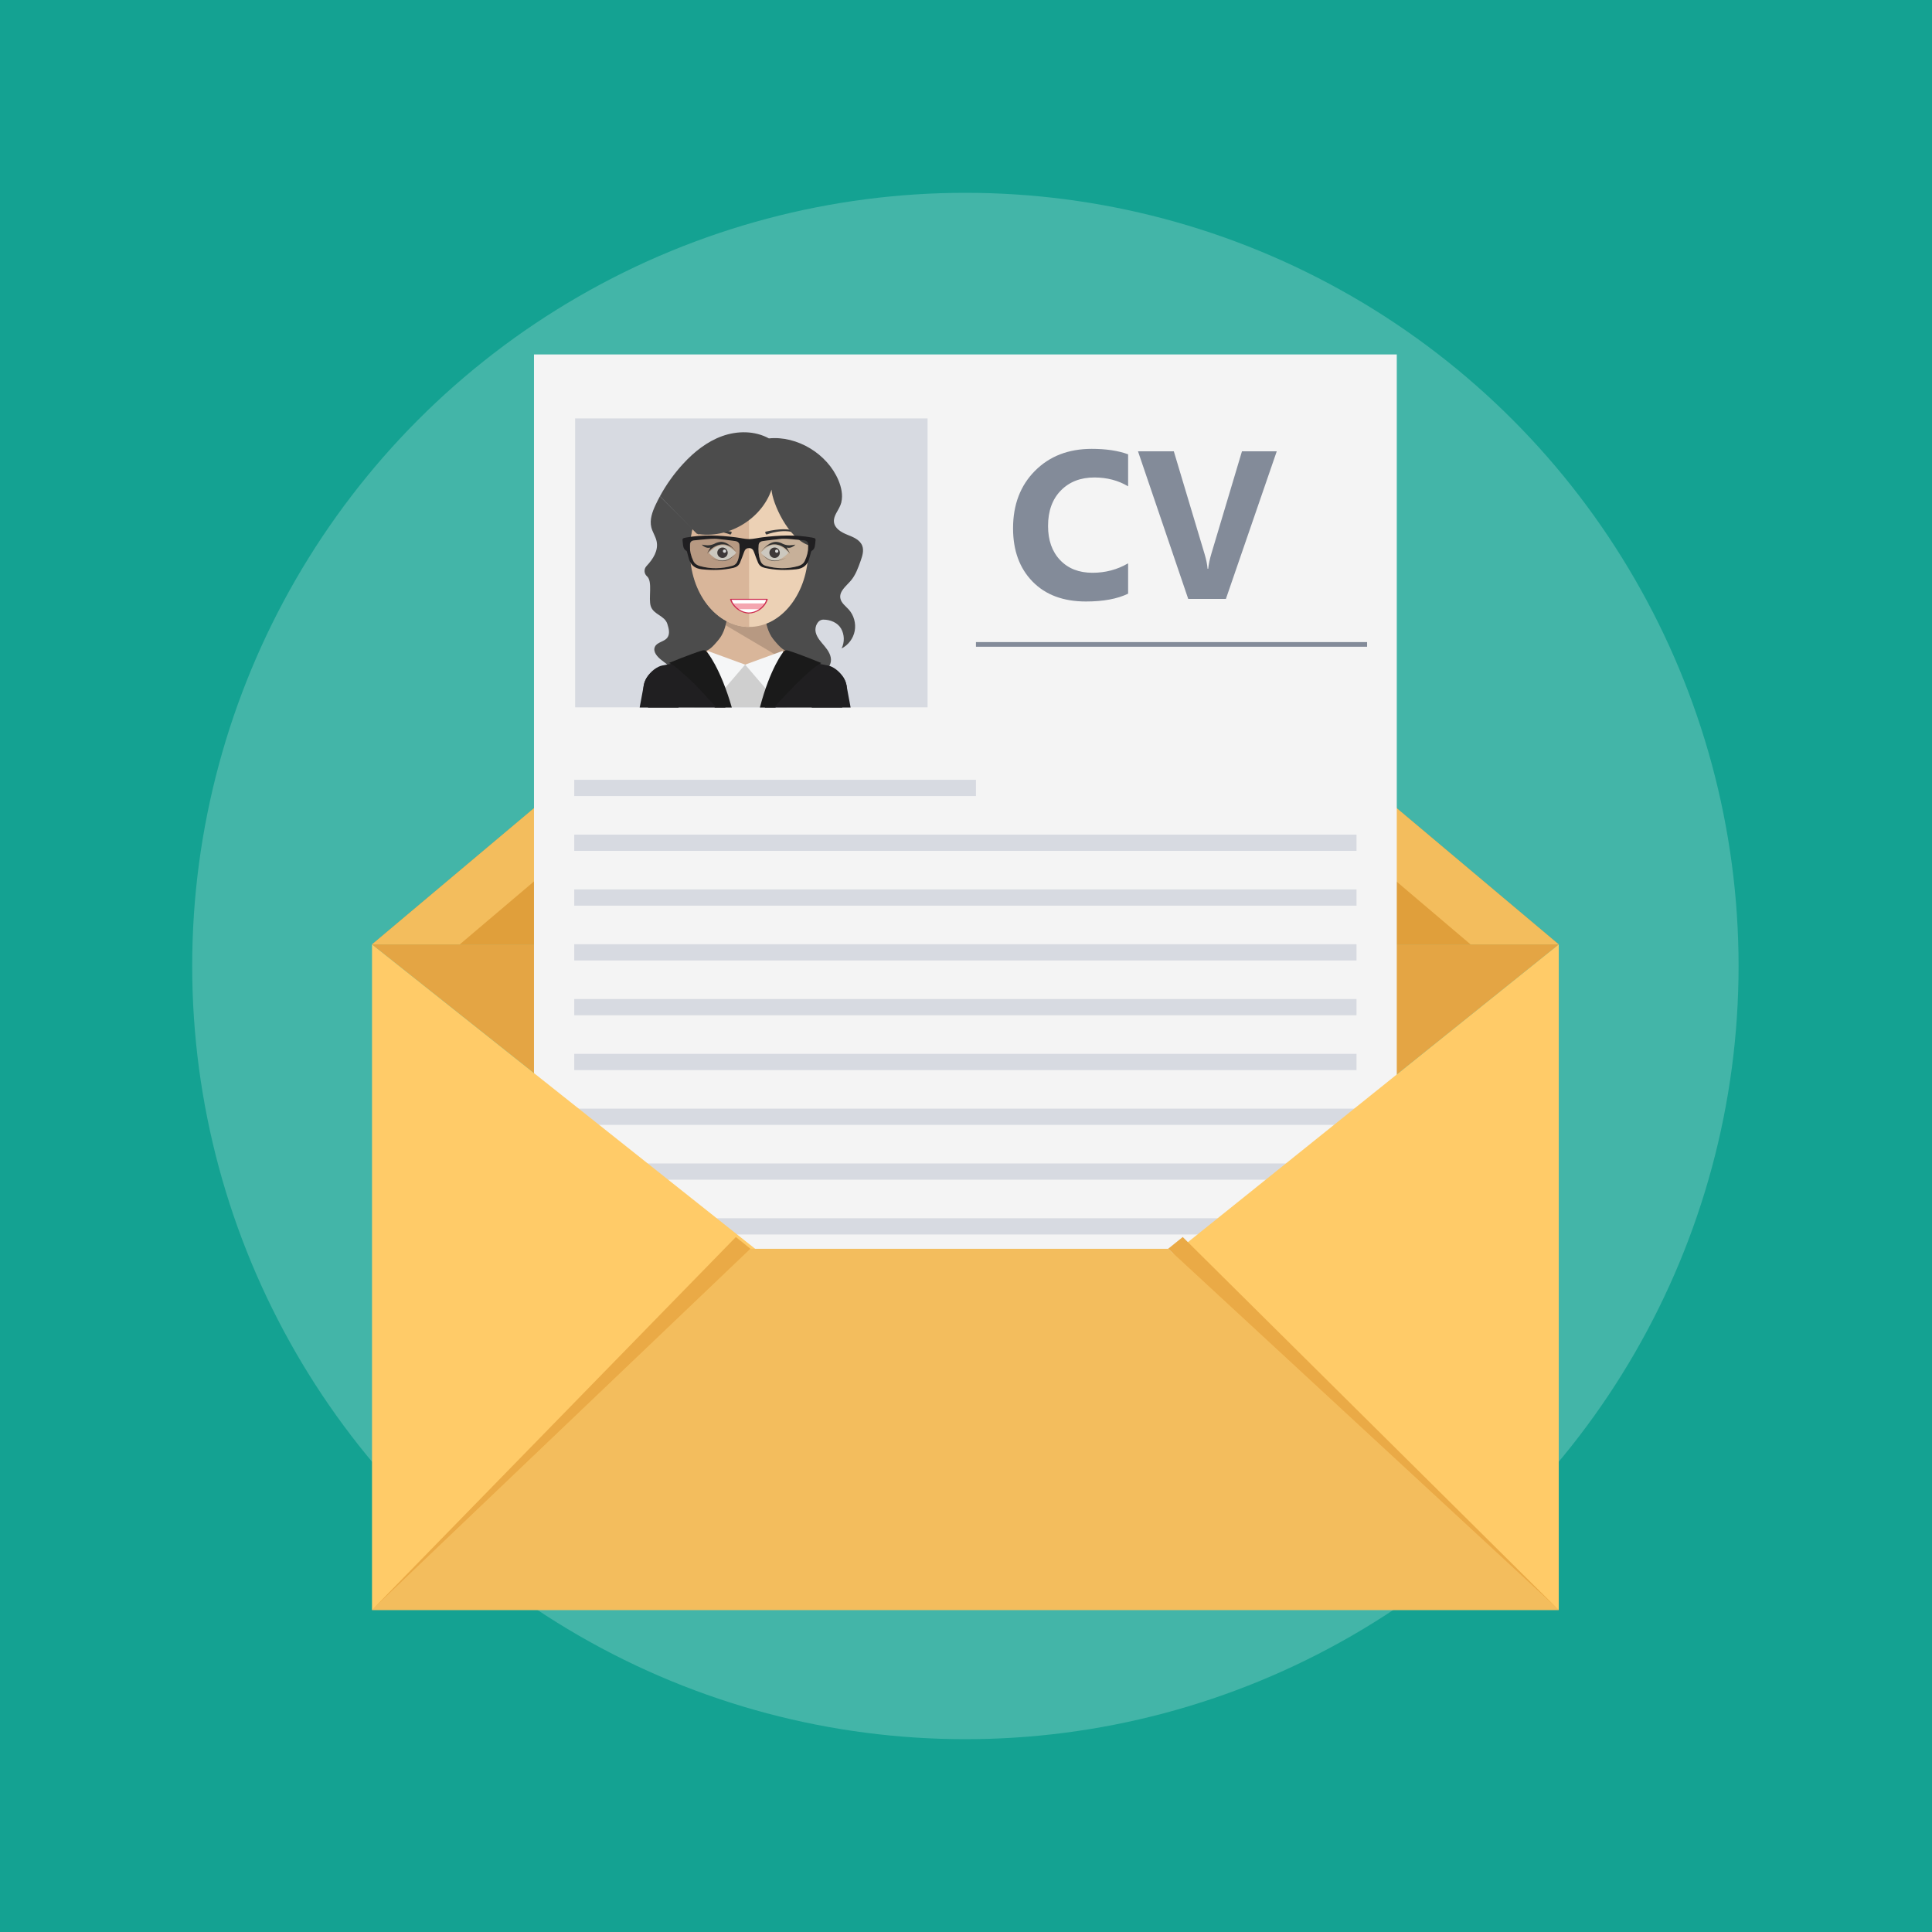 <?xml version="1.0" encoding="utf-8"?>
<!-- Generator: Adobe Illustrator 16.0.0, SVG Export Plug-In . SVG Version: 6.00 Build 0)  -->
<!DOCTYPE svg PUBLIC "-//W3C//DTD SVG 1.1//EN" "http://www.w3.org/Graphics/SVG/1.1/DTD/svg11.dtd">
<svg version="1.1" xmlns="http://www.w3.org/2000/svg" xmlns:xlink="http://www.w3.org/1999/xlink" x="0px" y="0px" width="5000px"
	 height="5000px" viewBox="0 0 5000 5000" enable-background="new 0 0 5000 5000" xml:space="preserve">
<g id="Layer_1">
	<rect fill="#14A292" width="5000" height="5000"/>
	<circle fill="#43B5A8" cx="2498.412" cy="2500" r="2001"/>
</g>
<g id="Layer_2">
	<polygon fill="#E4A544" points="4034.076,2444.185 2506.429,3670.496 962.751,2444.185 	"/>
	<path fill="#E09F3B" d="M4033.975,2444.187H962.747l1376.229-1157.402c92.132-77.482,226.639-77.482,318.771,0L4033.975,2444.187z"
		/>
	<path fill="#F3BD5D" d="M4033.961,2444.194h-228.053l-1102.562-936.335c-170.02-143.339-237.09-151.23-409.868,0.007
		l-1103.75,936.328H962.764l1376.61-1157.769c91.881-77.275,226.024-77.276,317.907-0.004L4033.961,2444.194z"/>
	<rect x="1381.958" y="917.292" fill="#F4F4F4" width="2232.909" height="2972.927"/>
	<rect x="2525.771" y="1661.704" fill="#838B99" width="1012.261" height="12.065"/>
	<rect x="1486.151" y="2018.136" fill="#D7DAE1" width="1039.619" height="42.033"/>
	<rect x="1486.151" y="2159.974" fill="#D7DAE1" width="2024.521" height="42.033"/>
	<rect x="1486.151" y="2301.812" fill="#D7DAE1" width="2024.521" height="42.032"/>
	<rect x="1486.151" y="2443.649" fill="#D7DAE1" width="2024.521" height="42.032"/>
	<rect x="1486.151" y="2585.486" fill="#D7DAE1" width="2024.521" height="42.033"/>
	<rect x="1486.151" y="2727.324" fill="#D7DAE1" width="2024.521" height="42.033"/>
	<rect x="1486.151" y="2869.162" fill="#D7DAE1" width="2024.521" height="42.032"/>
	<rect x="1486.151" y="3011" fill="#D7DAE1" width="2024.521" height="42.032"/>
	<rect x="1486.151" y="3152.838" fill="#D7DAE1" width="2024.521" height="42.032"/>
	<rect x="1486.151" y="3294.675" fill="#D7DAE1" width="2024.521" height="42.032"/>
	<rect x="1486.151" y="3436.513" fill="#D7DAE1" width="2024.521" height="42.032"/>
	<rect x="1486.151" y="3578.351" fill="#D7DAE1" width="2024.521" height="42.032"/>
	<rect x="1486.151" y="3720.188" fill="#D7DAE1" width="2024.521" height="42.032"/>
	<g>
		<path fill="#838B99" d="M2919.566,1536.418c-27.88,13.497-64.277,20.24-109.2,20.24c-58.606,0-104.685-17.22-138.246-51.678
			c-33.562-34.448-50.337-80.351-50.337-137.708c0-61.082,18.859-110.625,56.596-148.63c37.737-37.994,86.703-56.997,146.896-56.997
			c37.294,0,68.721,4.712,94.291,14.115v82.836c-25.57-15.27-54.688-22.899-87.362-22.899c-35.87,0-64.812,11.279-86.837,33.829
			c-22.013,22.549-33.024,53.089-33.024,91.621c0,36.943,10.383,66.369,31.159,88.301c20.775,21.93,48.748,32.891,83.907,32.891
			c33.562,0,64.277-8.166,92.157-24.498V1536.418z"/>
		<path fill="#838B99" d="M3304.196,1168.038l-131.585,381.958h-97.488l-129.986-381.958h92.693l79.641,265.83
			c4.268,14.383,6.835,27.076,7.732,38.087h1.599c1.237-11.898,3.989-24.952,8.248-39.16l79.114-264.757H3304.196z"/>
	</g>
	<rect x="1488.425" y="1082.808" fill="#D7DAE1" width="912.113" height="747.797"/>
	<path fill="#4C4C4C" d="M1696.73,1306.403c-8.568,18.256-15.973,38.757-11.082,58.375c3.085,12.372,10.835,23.174,13.562,35.634
		c5.267,24.06-8.697,46.118-26.177,64.695c-7.042,7.484-6.458,19.514,1.292,26.229c15.476,13.408,3.126,56.862,9.847,77.452
		c7.251,22.218,35.678,23.711,42.93,45.929c3.836,11.755,7.345,25.807-0.081,35.609c-8.227,10.86-26.49,11.194-32.151,23.646
		c-5.885,12.947,6.658,26.364,17.84,34.934c20.33,15.579,40.659,31.159,60.988,46.738c21.992,16.854,44.395,34.139,59.895,57.325
		c-10.035-32.717-6.064-69.641,10.686-99.357c16.499-29.27,45.069-52.888,50.32-86.228c3.578-22.713-4.735-45.801-16.484-65.433
		s-26.933-36.904-39.199-56.204c-23.309-36.671-35.574-80.546-34.736-124.25c0.415,0.078,0.83,0.151,1.245,0.226l-97.618-97.234
		C1703.906,1291.682,1700.209,1298.99,1696.73,1306.403z"/>
	<path fill="#4C4C4C" d="M2192.667,1383.798c-15.39-6.143-32.504-16.048-34.38-32.805c-1.722-15.375,10.324-28.317,16.248-42.562
		c1.188-2.855,2.122-5.775,2.831-8.741l-127.542,70.728c15.174,13.156,31.315,25.658,38.5,44.265
		c8.767,22.703,1.485,48.891-11.049,69.671c-12.534,20.781-29.93,38.023-43.904,57.824c-28.377,40.209-87.046,70.731-37.158,140.435
		c28.836,40.29,27.492,96.634,62.913,130.526c-12.371-13.859-10.231-35.328,3.679-46.838c13.909-11.51,32.694-14.022,49.793-19.451
		c17.099-5.429,35.12-16.779,37.654-34.872c2.033-14.515-6.692-28.214-16.003-39.379s-20.028-22.174-23.293-36.453
		c-3.265-14.278,5.333-32.522,19.699-32.538c17.67-0.021,36.732,7.344,45.809,22.819c9.077,15.475,9.684,35.767,1.55,51.779
		c17.373-8.686,30.341-26.021,33.973-45.416c3.632-19.394-2.158-40.389-15.168-55.001c-8.324-9.351-19.947-17.244-22.047-29.695
		c-3.029-17.958,14.909-31.196,26.714-44.865c12.613-14.604,19.351-33.395,25.818-51.709c4.435-12.557,8.88-26.442,4.227-38.917
		C2225.649,1396.84,2208.057,1389.94,2192.667,1383.798z"/>
	<path fill="#D9B69A" d="M2071.764,1705.373l-21.973-13.564l-6.367,0.6l-9.068,1.562l-7.59,12.344l-98.365,106.825l-100.775-119.169
		l-9.068-1.562l-33.52,12.753c13.45-0.861,44.96-22.041,47.839-23.375c9.743-4.517,26.013-25.084,28.487-28.226
		c9.38-11.921,14.928-27.238,18.145-42.478c1.148-5.404,1.992-10.791,2.617-16.017c3.014-25.33,0.718-46.784,0.718-46.784h96.294
		c0,0-2.136,19.985,0.422,44.141c2.187,20.61,7.793,44.267,21.065,61.137c2.474,3.141,18.744,23.708,28.487,28.226
		c1.512,0.701,11.753,6.333,23.075,7.937C2062.371,1691.15,2065.397,1704.967,2071.764,1705.373z"/>
	<path opacity="0.16" d="M2051.63,1689.159l-2.398,2.085l-6.366,0.6l-9.068,1.562l-7.591,12.344l-148.135-87.589l0.878-7.641
		l1.841-16l0.776-0.017l97.434-2.643c2.187,20.609,7.793,44.267,21.066,61.137c2.474,3.141,18.744,23.708,28.487,28.226
		C2030.066,1681.922,2040.307,1687.555,2051.63,1689.159z"/>
	<polygon fill="#CFCFCF" points="2035.709,1830.537 1796.689,1830.537 1800.351,1774.457 1803.909,1719.979 2023.324,1719.979 
		2032.225,1799.444 	"/>
	<g>
		<polygon fill="#F5F6F7" points="1830.781,1684.394 1839.708,1823.387 1928.401,1720.06 		"/>
		<polygon fill="#F5F6F7" points="2026.021,1684.394 2017.095,1823.387 1928.401,1720.06 		"/>
	</g>
	<path fill="#201F21" d="M2191.145,1791.159c-1.311,8.979-5.576,21.841-11.674,39.841h-200.127c0.023,0,0.05-0.257,0.073-0.311
		c17.992-39.008,29.816-80.466,38.88-110.558c0.008-0.027,0.016-0.088,0.023-0.115c4.532-15.061,8.379-27.311,11.956-34.874
		l12.652,8.764c19.288,10.56,51.346,18.544,78.414,24.186c0.004,0,0.012,0.001,0.016,0.001c7.521,1.566,14.659,2.945,21.028,4.151
		l0.607,0.116c12.408,2.354,30.033,14.426,40.322,31.857l0.128,0.221c3.14,5.363,5.587,11.232,6.976,17.474
		c0.008,0.031,0.012,0.062,0.02,0.093c0.007,0.031,0.015,0.065,0.019,0.097c0.039,0.182,0.078,0.359,0.116,0.541
		c0.12,0.58,0.232,1.168,0.336,1.756c0.008,0.039,0.016,0.077,0.02,0.116c0.027,0.163,0.054,0.405,0.078,0.571
		C2191.837,1780.19,2191.941,1785.668,2191.145,1791.159z"/>
	<path fill="#1A1A1A" d="M2125.87,1715.984c-1.373,0.502-2.881,1.206-4.513,2.096c-0.004,0.004-0.012,0.004-0.016,0.008
		c-20.845,11.345-61.678,52.429-89.117,81.356c-16.186,17.072-27.713,29.986-27.713,29.986c1.067,0.275,2.104,0.617,3.121,1.259
		c0.077,0.05,0.158,0.311,0.235,0.311h-41.223c0.015,0,0.027-0.257,0.042-0.311c13.244-50.574,28.297-86.699,40.516-110.558
		c0.012-0.027,0.027-0.088,0.039-0.115c12.385-24.167,21.847-35.69,23.548-36.293c3.113-1.098,6.268-0.883,9.752,0.207
		C2072.853,1694.003,2125.87,1715.984,2125.87,1715.984z"/>
	<path fill="#201F21" d="M2201.349,1831h-100.54c-2.22-15-4.06-30.294-5.417-44.484c-2.56-26.773,16.182-51.226,41.772-54.374
		c3.027-0.371,6.067-0.521,9.032-0.332c15.521,0.986,28.943,9.424,37.117,22.439l0.128,0.2c3.221,5.173,5.611,11.05,6.976,17.469
		c0.008,0.031,0.012,0.059,0.02,0.09c0.007,0.031,0.015,0.065,0.019,0.096c0.039,0.182,0.078,0.359,0.116,0.541
		c0.027,0.146,0.059,0.293,0.085,0.444c0.085,0.437,0.167,0.874,0.251,1.311c0.008,0.039,0.016,0.158,0.02,0.197
		c0.027,0.139,0.054,0.427,0.078,0.566C2194.312,1792.462,2197.784,1811,2201.349,1831z"/>
	<path fill="#201F21" d="M1877.458,1831h-200.128c-6.098-18-10.363-30.862-11.674-39.841c-0.808-5.557-0.688-11.062,0.167-16.22
		c0.012-0.074,0.023-0.185,0.035-0.259c0.008-0.031,0.012-0.1,0.016-0.127c0.143-0.843,0.309-1.699,0.495-2.531
		c0.027-0.135,0.054-0.279,0.085-0.411c1.415-6.202,3.875-12.036,7.018-17.364c10.29-17.443,27.926-29.535,40.338-31.89l0.607-0.117
		c6.36-1.207,13.491-2.591,21-4.157c0.008,0,0.02-0.004,0.027-0.004c27.071-5.642,59.138-13.638,78.43-24.202l12.652-8.754
		c3.577,7.563,7.424,19.794,11.96,34.855c0.008,0.027,0.016,0.05,0.023,0.077c9.06,30.091,20.884,71.625,38.876,110.634
		C1877.408,1830.743,1877.435,1831,1877.458,1831z"/>
	<path fill="#1A1A1A" d="M1893.85,1831h-44.913c0.078,0,0.159-0.261,0.236-0.311c1.017-0.642,2.054-1.652,3.117-1.927
		c0,0-24.322-25.763-51.938-55.763h-0.003c-23.61-22-49.626-47.341-64.904-55.646c-0.007-0.004-0.019,0.361-0.027,0.357
		c-1.62-0.882-3.121-1.403-4.485-1.901c0,0,53.021-21.924,85.328-31.997c3.488-1.09,6.639-1.249,9.752-0.151
		c1.701,0.604,11.426,12.111,24.415,36.293c0.016,0.027,0.027,0.062,0.042,0.089c12.799,23.846,28.757,60.065,43.335,110.639
		C1893.818,1830.737,1893.834,1831,1893.85,1831z"/>
	<path fill="#201F21" d="M1761.413,1786.516c-1.357,14.19-3.198,29.484-5.417,44.484h-100.539c3.573-20,7.053-38.646,10.367-55.984
		c0.012-0.062,0.023-0.196,0.035-0.258c0.008-0.031,0.012-0.139,0.016-0.166c0.093-0.476,0.186-0.989,0.274-1.465
		c0.07-0.364,0.143-0.744,0.22-1.104c0.027-0.135,0.054-0.279,0.085-0.411c1.392-6.376,3.797-12.225,7.018-17.364
		c8.17-13.027,21.604-21.508,37.132-22.494c2.966-0.189,6.005,0.018,9.033,0.389
		C1745.227,1735.291,1763.969,1759.742,1761.413,1786.516z"/>
	<ellipse fill="#ECD1B5" cx="1939.204" cy="1424.706" rx="152.501" ry="197.747"/>
	<path fill="#D9B69A" d="M1938.162,1228.691l0.658,393.762c-84.248,0.036-153.21-86.78-153.21-196.015
		S1853.915,1228.655,1938.162,1228.691z"/>
	<path fill="#F2EDE2" d="M1905.388,1430.508c0,0-15.9,19.744-35.583,19.744c-19.62,0-35.539-19.744-35.539-19.744
		s15.919-19.759,35.539-19.759C1889.487,1410.749,1905.388,1430.508,1905.388,1430.508z"/>
	<path fill="#4A4342" d="M1883.321,1430.507c0,7.451-6.034,13.483-13.502,13.483c-7.446,0-13.486-6.032-13.486-13.483
		c0-7.454,6.04-13.495,13.486-13.495C1877.287,1417.012,1883.321,1423.053,1883.321,1430.507z"/>
	<path fill="#3A3A3A" d="M1873.368,1450.911c13.023-1.581,21.967-10.121,28.676-15.1c-6.471,5.613-15.17,14.537-28.145,16.109
		c-12.576,1.529-23.765-4.409-34.285-7.736C1849.8,1446.884,1860.801,1452.439,1873.368,1450.911z"/>
	<path fill="#3A3A3A" d="M1822.805,1410.562c4.665,0.598,9.804,1.081,15.633,0.056c5.831-1.023,10.281-3.256,10.281-3.256
		l-0.035,0.038c3.943-2.256,8.668-3.939,14.025-4.775c18.777-2.931,37.862,18.081,41.574,25.243
		c-0.028-0.088-6.319-9.371-14.062-13.495c-7.964-4.242-15.768-6.694-25.211-5.221c-18.512,2.889-30.951,16.969-35.013,23.913
		c0.655-2.424,6.148-11.555,8.654-16.032c-1.057,0.332-6.409,1.794-12.216-0.5c-6.478-2.559-10.366-7.081-10.366-7.081
		S1818.143,1409.965,1822.805,1410.562z"/>
	<path fill="#F2EDE2" d="M1969.123,1430.508c0,0,15.899,19.744,35.582,19.744c19.62,0,35.539-19.744,35.539-19.744
		s-15.919-19.759-35.539-19.759C1985.022,1410.749,1969.123,1430.508,1969.123,1430.508z"/>
	<path fill="#4A4342" d="M1991.189,1430.507c0,7.451,6.034,13.483,13.502,13.483c7.446,0,13.486-6.032,13.486-13.483
		c0-7.454-6.04-13.495-13.486-13.495C1997.223,1417.012,1991.189,1423.053,1991.189,1430.507z"/>
	<path fill="#3A3A3A" d="M2001.142,1450.911c-13.023-1.581-21.966-10.121-28.676-15.1c6.471,5.613,15.17,14.537,28.145,16.109
		c12.576,1.529,23.765-4.409,34.285-7.736C2024.709,1446.884,2013.709,1452.439,2001.142,1450.911z"/>
	<path fill="#3A3A3A" d="M2051.705,1410.562c-4.665,0.598-9.804,1.081-15.634,0.056c-5.831-1.023-10.28-3.256-10.28-3.256
		l0.035,0.038c-3.943-2.256-8.668-3.939-14.025-4.775c-18.777-2.931-37.862,18.081-41.574,25.243
		c0.027-0.088,6.318-9.371,14.062-13.495c7.964-4.242,15.768-6.694,25.211-5.221c18.512,2.889,30.951,16.969,35.013,23.913
		c-0.655-2.424-6.148-11.555-8.653-16.032c1.057,0.332,6.409,1.794,12.216-0.5c6.478-2.559,10.365-7.081,10.365-7.081
		S2056.367,1409.965,2051.705,1410.562z"/>
	<path fill="#FFFFFF" d="M1938.13,1586.388c16.912-0.155,43.467-13.298,44.958-35.2h-89.915
		C1895.671,1572.743,1922.026,1586.241,1938.13,1586.388z"/>
	<g>
		<path fill="#F4A6B0" d="M1981.75,1561.576h-85.242c3.928,6.422,8.792,11.755,15.075,14.966h53.584
			C1972.797,1573.301,1977.458,1567.939,1981.75,1561.576z"/>
	</g>
	<circle fill="#FFFFFF" cx="1875.017" cy="1426.361" r="4.188"/>
	<circle fill="#FFFFFF" cx="2010.147" cy="1426.361" r="4.188"/>
	<path fill="#3A3A3A" d="M1980.689,1376.179c0,0-1.099,4.834,3.076,7.251c0,0,48.779-19.775,83.936,0
		C2067.702,1383.43,2056.935,1358.161,1980.689,1376.179z"/>
	<path fill="#3A3A3A" d="M1893.278,1376.179c0,0,1.099,4.834-3.076,7.251c0,0-48.78-19.775-83.937,0
		C1806.266,1383.43,1817.032,1358.161,1893.278,1376.179z"/>
	<path fill="#4C4C4C" d="M2169.77,1242.72c-28.866-68.552-107.146-115.482-179.898-108.164
		c-36.522-20.053-81.584-19.967-120.713-5.942s-72.838,40.849-101.237,71.696c-23.356,25.37-43.591,53.727-60.114,84.181
		l95.75,96.968c79.167,14.166,166.699-36.758,193.139-114.281c2.158,35.018,43.097,126.134,95.822,143.793l84.848-111.281
		C2181.817,1281.066,2177.306,1260.618,2169.77,1242.72z"/>
	<path opacity="0.16" d="M2081.148,1398.548c-16.255-1.886-48.87-4.55-48.909-4.123c-3.135,0-6.303-0.292-9.4,0.049
		c-16.027,1.76-32.076,3.411-48.031,5.697c-5.519,0.791-10.802,3.307-11.433,10.238c-1.238,13.596-0.315,26.962,4.146,39.979
		c2.441,7.121,7.03,11.96,14.36,14.009c27.769,7.764,55.63,8.461,83.488,0.656c7.36-2.062,13.72-5.88,17.28-13.207
		c6.104-12.558,9.193-25.807,9.374-39.753C2092.122,1404.577,2089.085,1399.47,2081.148,1398.548z"/>
	<path fill="#201F21" d="M2101.357,1391.156c-42.943-7.727-85.921-5.921-128.911-0.502c-11.378,1.436-22.375,4.346-33.954,4.632
		c-11.58-0.286-22.548-3.196-33.926-4.632c-42.99-5.419-85.954-7.225-128.897,0.502c-9.58,1.721-10.137,2.602-8.802,11.866
		c1.204,8.329,0.348,17.555,9.649,22.688c1.428,0.787,1.745,3.807,2.354,5.853c1.173,3.922,2.3,7.87,3.25,11.846
		c4.3,18.071,15.324,27.952,34.128,29.92c27.573,2.879,54.854,2.469,81.964-3.783c8.167-1.884,14.05-6.139,17.161-13.913
		c3.566-8.931,7.194-17.805,10.29-26.906c2.188-6.424,5.676-10.227,12.856-10.242c7.18,0.016,10.668,3.818,12.856,10.242
		c3.095,9.101,6.724,17.975,10.29,26.906c3.111,7.773,8.993,12.029,17.16,13.913c27.111,6.252,54.391,6.663,81.965,3.783
		c18.805-1.968,29.828-11.849,34.127-29.92c0.95-3.976,2.077-7.924,3.25-11.846c0.61-2.045,0.926-5.065,2.354-5.853
		c9.302-5.134,8.445-14.359,9.649-22.688C2111.508,1393.758,2110.938,1392.877,2101.357,1391.156z M1909.515,1450.387
		c-2.439,7.125-7.025,11.958-14.358,14.011c-27.767,7.766-55.626,8.461-83.486,0.656c-7.364-2.061-13.717-5.882-17.284-13.208
		c-6.099-12.56-9.194-25.806-9.372-39.755c-0.1-7.511,2.941-12.621,10.877-13.54c16.257-1.891,48.872-4.554,48.91-4.122
		c3.134,0,6.299-0.293,9.395,0.046c16.033,1.761,32.082,3.413,48.038,5.697c5.512,0.788,10.8,3.304,11.433,10.236
		C1914.903,1424.002,1913.977,1437.372,1909.515,1450.387z M2082.653,1451.846c-3.566,7.326-9.92,11.147-17.284,13.208
		c-27.859,7.805-55.719,7.11-83.485-0.656c-7.334-2.053-11.919-6.885-14.358-14.011c-4.462-13.015-5.388-26.385-4.153-39.979
		c0.633-6.932,5.921-9.449,11.433-10.236c15.957-2.285,32.005-3.937,48.039-5.697c3.095-0.339,6.26-0.046,9.394-0.046
		c0.039-0.432,32.653,2.231,48.911,4.122c7.935,0.919,10.977,6.029,10.876,13.54
		C2091.847,1426.04,2088.751,1439.286,2082.653,1451.846z"/>
	<path opacity="0.16" d="M1795.892,1398.548c16.254-1.886,48.87-4.55,48.909-4.123c3.135,0,6.302-0.292,9.4,0.049
		c16.027,1.76,32.076,3.411,48.031,5.697c5.519,0.791,10.802,3.307,11.433,10.238c1.237,13.596,0.315,26.962-4.146,39.979
		c-2.441,7.121-7.03,11.96-14.36,14.009c-27.769,7.764-55.629,8.461-83.489,0.656c-7.36-2.062-13.72-5.88-17.28-13.207
		c-6.104-12.558-9.193-25.807-9.374-39.753C1784.918,1404.577,1787.955,1399.47,1795.892,1398.548z"/>
	<polygon fill="#FFCB68" points="4034.076,2444.185 4034.076,4166.592 962.751,4166.592 962.751,2444.185 2506.429,3670.496 	"/>
	<polygon fill="#F3BD5D" points="1942.232,3231.844 962.747,4166.592 4034.076,4166.592 3023.111,3231.844 	"/>
	<polygon fill="#EAAA46" points="1942.232,3231.844 962.747,4166.592 1904.411,3201.428 	"/>
	<polygon fill="#EAAA46" points="3023.111,3231.844 4034.076,4166.592 3060.933,3201.428 	"/>
	<path fill="#CE2E51" d="M1986.558,1550.27c-0.313-0.328-0.795-0.52-1.306-0.52h-94.265c-0.514,0-0.999,0.194-1.311,0.524
		c-0.313,0.331-0.418,0.762-0.286,1.164c7.715,23.424,30.737,36.234,48.519,36.396c18.646-0.17,41.446-12.73,48.944-36.409
		C1986.979,1551.024,1986.87,1550.598,1986.558,1550.27z M1937.908,1585.151c-16.104-0.147-36.93-11.645-44.735-32.717h89.915
		C1975.492,1573.721,1954.82,1584.997,1937.908,1585.151z"/>
</g>
</svg>
